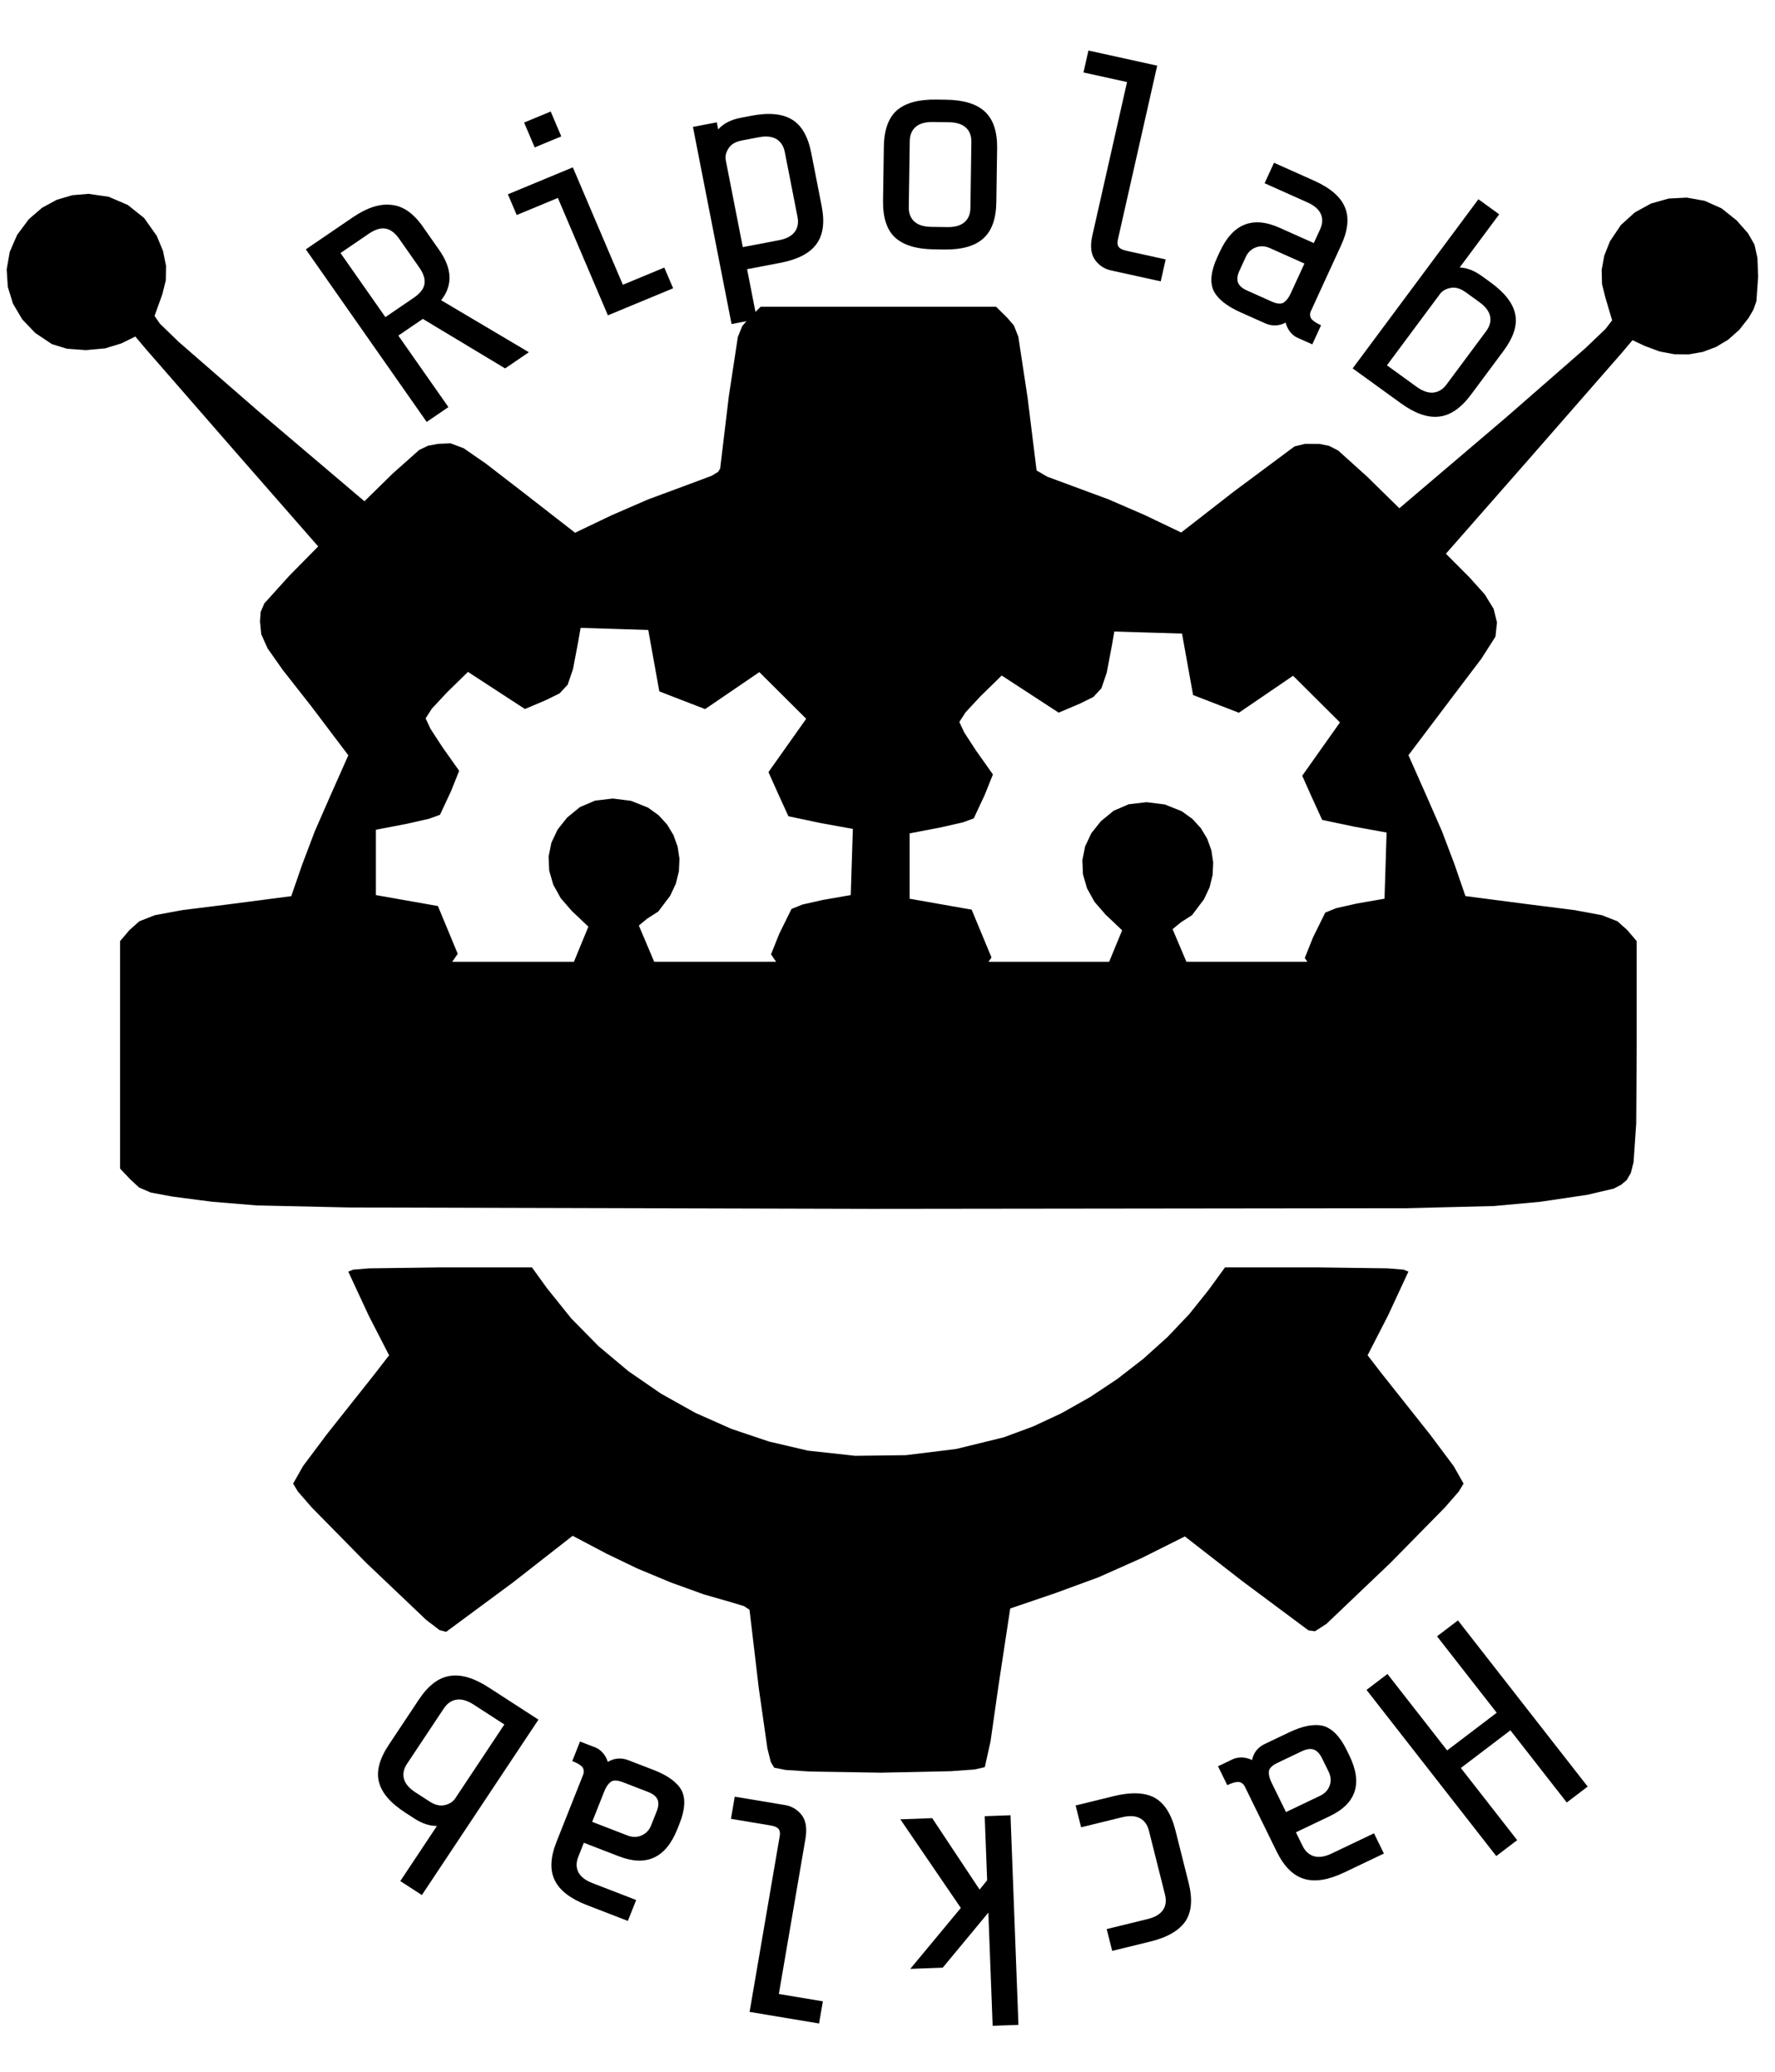 <?xml version="1.0" encoding="UTF-8" standalone="no"?>
<!-- Created with Inkscape (http://www.inkscape.org/) -->

<svg
   xmlns:dc="http://purl.org/dc/elements/1.1/"
   xmlns:cc="http://creativecommons.org/ns#"
   xmlns:rdf="http://www.w3.org/1999/02/22-rdf-syntax-ns#"
   xmlns:svg="http://www.w3.org/2000/svg"
   xmlns="http://www.w3.org/2000/svg"
   xmlns:sodipodi="http://sodipodi.sourceforge.net/DTD/sodipodi-0.dtd"
   xmlns:inkscape="http://www.inkscape.org/namespaces/inkscape"
   width="12mm"
   height="14mm"
   viewBox="0 0 42.52 49.606"
   id="svg4165"
   version="1.1"
   inkscape:version="0.91 r13725"
   sodipodi:docname="logo_ripolab_12x14mm.svg">
  <defs
     id="defs4167" />
  <sodipodi:namedview
     id="base"
     pagecolor="#ffffff"
     bordercolor="#666666"
     borderopacity="1.0"
     inkscape:pageopacity="0.0"
     inkscape:pageshadow="2"
     inkscape:zoom="16"
     inkscape:cx="17.483499"
     inkscape:cy="28.864113"
     inkscape:document-units="mm"
     inkscape:current-layer="layer1"
     showgrid="false"
     inkscape:window-width="1858"
     inkscape:window-height="1053"
     inkscape:window-x="62"
     inkscape:window-y="27"
     inkscape:window-maximized="1" />
  <g
     inkscape:label="SilkS"
     inkscape:groupmode="layer"
     id="layer1"
     transform="translate(0,-1002.756)">
    <ellipse
       style="opacity:1;fill:none;fill-opacity:1;stroke:none;stroke-width:0.1;stroke-linecap:round;stroke-linejoin:round;stroke-miterlimit:4;stroke-dasharray:none;stroke-dashoffset:0;stroke-opacity:1"
       id="path4148"
       cx="-800.336"
       cy="-656.381"
       transform="matrix(-0.655,-0.756,0.765,-0.644,0,0)"
       rx="18.87"
       ry="18.914" />
    <g
       transform="matrix(0.291,0,0,0.287,-1.598,1002.895)"
       style="display:inline"
       id="layer1-0">
      <path
         inkscape:connector-curvature="0"
         style="opacity:1;fill:#000000"
         d="m 12.768,15.688 -1.321,0.112 -1.287,0.385 -1.208,0.664 -1.084,0.949 -0.969,1.317 -0.606,1.415 -0.252,1.462 0.093,1.458 0.428,1.403 0.754,1.297 1.071,1.141 1.378,0.934 1.237,0.384 1.562,0.116 1.59,-0.148 1.32,-0.41 1.157,-0.575 0.856,1.029 7.527,8.756 6.671,7.727 -2.396,2.463 -2.043,2.295 -0.295,0.701 -0.057,0.792 0.104,1.077 0.522,1.178 1.258,1.813 2.313,2.984 3.074,4.122 -1.475,3.363 -1.288,2.982 -1.026,2.745 -0.91,2.663 -5.186,0.684 -3.772,0.477 -2.267,0.424 -1.278,0.508 -0.806,0.727 -0.78,0.927 0,9.49 0,9.49 0.863,0.923 0.703,0.657 0.955,0.417 1.804,0.341 3.251,0.429 3.675,0.306 7.584,0.171 43.069,0.115 43.916,-0.052 7.253,-0.182 3.823,-0.354 3.867,-0.581 2.195,-0.52 0.607,-0.321 0.461,-0.392 0.334,-0.586 0.228,-0.902 0.219,-3.241 0.037,-5.974 0,-9.234 -0.78,-0.927 -0.805,-0.726 -1.278,-0.508 -2.269,-0.427 -3.78,-0.483 -5.185,-0.684 -0.901,-2.654 -1.026,-2.745 -1.288,-2.982 -1.475,-3.374 3.487,-4.683 2.517,-3.368 1.156,-1.835 0.129,-1.186 -0.276,-1.136 -0.733,-1.209 -1.244,-1.404 -1.953,-1.987 6.824,-7.879 7.68,-8.907 0.856,-1.029 1.024,0.486 1.209,0.456 1.21,0.23 1.19,0.011 1.15,-0.203 1.088,-0.411 1.006,-0.613 0.903,-0.81 0.778,-1.001 0.402,-0.704 0.239,-0.693 0.144,-2.045 -0.058,-1.563 -0.244,-1.116 -0.538,-0.953 -0.938,-1.073 -1.235,-0.998 -1.389,-0.628 -1.476,-0.268 -1.495,0.08 -1.448,0.416 -1.332,0.741 -1.149,1.055 -0.899,1.357 -0.465,1.191 -0.217,1.203 0.032,1.185 0.284,1.139 0.548,1.872 -0.541,0.714 -1.654,1.605 -6.538,5.785 -8.783,7.575 -2.62,-2.608 -2.414,-2.208 -0.757,-0.393 -0.804,-0.16 -1.164,-0.006 -0.873,0.217 -5.004,3.773 -4.323,3.408 -2.994,-1.452 -2.983,-1.311 -2.966,-1.113 -2.088,-0.783 -0.872,-0.518 -0.74,-6.063 -0.761,-5.084 -0.363,-0.942 -0.543,-0.64 -0.933,-0.933 -9.685,0 -9.686,0 -0.958,0.958 -0.558,0.649 -0.366,0.922 -0.742,4.943 -0.715,6.039 -0.172,0.274 -0.53,0.323 -2.258,0.855 -2.972,1.116 -2.997,1.318 -3.014,1.461 -4.107,-3.238 -3.246,-2.538 -1.816,-1.273 -1.08,-0.412 -1.037,0.046 -0.815,0.154 -0.732,0.357 -2.176,1.962 -2.33,2.316 -8.714,-7.497 -6.581,-5.805 -1.536,-1.507 -0.447,-0.652 0.642,-1.81 0.286,-1.167 0.018,-1.205 -0.248,-1.237 -0.514,-1.261 -1.046,-1.495 -1.352,-1.091 -1.561,-0.676 -1.675,-0.247 0,0 m 40.52,36.213 2.786,0.086 2.786,0.087 0.455,2.563 0.456,2.563 1.885,0.739 1.885,0.738 2.232,-1.542 2.231,-1.543 1.929,1.946 1.929,1.947 -1.553,2.224 -1.554,2.225 0.794,1.797 0.85,1.887 2.68,0.572 2.623,0.482 -0.086,2.76 -0.086,2.761 -2.273,0.401 -1.703,0.388 -0.903,0.371 -1.008,2.07 -0.675,1.712 0.417,0.627 -10.034,0 -1.266,-3.029 0.692,-0.577 0.906,-0.587 0.985,-1.324 0.463,-1.001 0.251,-1.035 0.047,-1.04 -0.151,-1.016 -0.342,-0.964 -0.525,-0.884 -0.701,-0.774 -0.871,-0.637 -1.387,-0.561 -1.511,-0.194 -1.463,0.174 -1.245,0.542 -1.055,0.876 -0.783,1.001 -0.508,1.093 -0.23,1.152 0.05,1.177 0.333,1.171 0.618,1.131 0.906,1.058 1.369,1.316 -0.454,1.108 -0.74,1.826 -10.019,0 0.457,-0.67 -0.816,-1.993 -0.817,-1.994 -2.552,-0.456 -2.553,-0.456 0,-2.726 0,-2.726 2.521,-0.49 1.849,-0.425 0.907,-0.333 0.908,-1.969 0.672,-1.701 -1.382,-1.977 -0.976,-1.52 -0.406,-0.879 0.512,-0.805 1.232,-1.343 1.744,-1.727 2.344,1.548 2.344,1.548 1.745,-0.75 1.113,-0.557 0.665,-0.728 0.436,-1.303 0.427,-2.282 0.196,-1.148 0,0 m 43.937,0.303 2.786,0.086 2.786,0.087 0.456,2.563 0.455,2.563 1.885,0.739 1.885,0.738 2.231,-1.542 2.231,-1.543 1.929,1.946 1.93,1.947 -1.554,2.224 -1.553,2.225 0.793,1.797 0.85,1.887 2.68,0.571 2.623,0.482 -0.086,2.76 -0.086,2.761 -2.273,0.401 -1.703,0.388 -0.903,0.371 -1.008,2.07 -0.675,1.712 0.216,0.324 -9.959,0 -1.14,-2.726 0.692,-0.577 0.906,-0.587 0.985,-1.324 0.463,-1.001 0.251,-1.035 0.046,-1.04 -0.151,-1.016 -0.342,-0.964 -0.525,-0.884 -0.701,-0.774 -0.871,-0.637 -1.387,-0.561 -1.51,-0.194 -1.463,0.174 -1.245,0.542 -1.055,0.876 -0.783,1.001 -0.508,1.093 -0.23,1.152 0.05,1.177 0.333,1.171 0.618,1.131 0.906,1.058 1.369,1.316 -0.453,1.108 -0.618,1.523 -9.935,0 0.251,-0.367 -0.817,-1.993 -0.816,-1.994 -2.553,-0.456 -2.552,-0.456 0,-2.726 0,-2.726 2.52,-0.49 1.849,-0.425 0.907,-0.333 0.907,-1.969 0.672,-1.701 -1.382,-1.977 -0.976,-1.52 -0.406,-0.879 0.512,-0.805 1.232,-1.343 1.744,-1.727 2.344,1.548 2.343,1.548 1.745,-0.75 1.113,-0.557 0.665,-0.728 0.436,-1.303 0.427,-2.282 0.196,-1.148 5.6e-5,-4e-6 m -55.501,53.051 -5.856,0.079 -1.3,0.109 -0.402,0.164 1.68,3.666 1.68,3.315 -1.188,1.56 -3.948,5.045 -1.95,2.642 -0.814,1.459 0.387,0.653 1.148,1.337 4.472,4.61 4.95,4.772 1.099,0.851 0.542,0.142 5.495,-4.116 4.916,-3.895 2.811,1.501 2.498,1.219 2.788,1.178 2.704,0.99 2.248,0.654 1.068,0.329 0.444,0.301 0.763,6.539 0.71,5.036 0.279,1.124 0.281,0.476 0.949,0.189 2.02,0.132 5.808,0.095 5.753,-0.124 1.952,-0.142 0.852,-0.194 0.474,-2.155 0.646,-4.587 0.973,-6.496 3.728,-1.288 3.535,-1.315 3.551,-1.602 3.562,-1.807 4.732,3.73 5.445,4.107 0.533,0.075 0.941,-0.612 5.268,-5.09 4.486,-4.624 1.151,-1.34 0.388,-0.654 -0.814,-1.459 -1.95,-2.642 -3.948,-5.045 -1.188,-1.56 1.68,-3.315 1.68,-3.666 -0.402,-0.164 -1.298,-0.109 -5.849,-0.079 -7.549,0 -1.359,1.894 -1.584,2.006 -1.8,1.92 -1.984,1.81 -2.134,1.676 -2.251,1.517 -2.335,1.335 -2.385,1.128 -2.403,0.898 -3.891,0.966 -4.156,0.518 -4.158,0.052 -3.897,-0.432 -3.186,-0.753 -3.097,-1.056 -2.981,-1.341 -2.837,-1.61 -2.667,-1.862 -2.469,-2.096 -2.245,-2.314 -1.993,-2.515 -1.241,-1.742 -7.559,0 0,-2e-5"
         id="path3415" />
    </g>
    <g
       transform="matrix(0.291,0,0,0.287,-1.598,1002.895)"
       style="display:inline"
       id="layer2">
      <g
         transform="translate(1.315,0.329)"
         style="font-style:normal;font-variant:normal;font-weight:normal;font-stretch:normal;font-size:25px;line-height:125%;font-family:'Share Tech Mono';-inkscape-font-specification:'Share Tech Mono, Normal';text-align:start;letter-spacing:0px;word-spacing:0px;writing-mode:lr-tb;text-anchor:start;fill:#000000;fill-opacity:1;stroke:none;stroke-width:1px;stroke-linecap:butt;stroke-linejoin:miter;stroke-opacity:1"
         id="text4150">
        <path
           inkscape:connector-curvature="0"
           d="m 36.967,27.186 4.122,5.964 -1.789,1.236 -9.949,-14.397 3.867,-2.672 q 1.748,-1.208 3.173,-1.038 1.431,0.136 2.582,1.802 l 1.364,1.974 q 1.606,2.324 0.153,4.179 l 7.222,4.339 -1.954,1.35 -6.775,-4.131 -2.016,1.393 z m 0.088,-8.053 q -0.54,-0.782 -1.152,-0.875 -0.591,-0.108 -1.373,0.432 l -2.324,1.606 3.695,5.347 2.324,-1.606 q 0.782,-0.54 0.89,-1.131 0.114,-0.626 -0.426,-1.408 l -1.634,-2.365 z"
           style="font-style:normal;font-variant:normal;font-weight:normal;font-stretch:normal;font-size:25px;line-height:125%;font-family:'Share Tech Mono';-inkscape-font-specification:'Share Tech Mono, Normal';text-align:start;writing-mode:lr-tb;text-anchor:start"
           id="path4158" />
        <path
           inkscape:connector-curvature="0"
           d="m 49.509,8.49 0.872,2.074 -2.189,0.92 -0.872,-2.074 2.189,-0.92 z m -2.797,8.634 -0.727,-1.728 5.347,-2.248 4.118,9.795 3.411,-1.434 0.727,1.728 -5.37,2.258 -4.118,-9.795 -3.388,1.424 z"
           style="font-style:normal;font-variant:normal;font-weight:normal;font-stretch:normal;font-size:25px;line-height:125%;font-family:'Share Tech Mono';-inkscape-font-specification:'Share Tech Mono, Normal';text-align:start;writing-mode:lr-tb;text-anchor:start"
           id="path4160" />
        <path
           inkscape:connector-curvature="0"
           d="m 63.183,9.394 0.114,0.589 Q 63.944,9.247 65.146,9.014 l 0.884,-0.171 q 2.16,-0.418 3.347,0.321 1.182,0.714 1.585,2.8 l 0.854,4.418 q 0.399,2.062 -0.452,3.194 -0.826,1.127 -2.962,1.54 l -2.725,0.527 0.807,4.173 -2.086,0.403 -3.179,-16.446 1.964,-0.38 z m 2.074,1.509 q -0.81,0.157 -1.117,0.674 -0.312,0.493 -0.217,0.984 l 1.4,7.241 2.97,-0.574 q 0.908,-0.176 1.294,-0.683 0.386,-0.507 0.239,-1.268 L 68.781,11.876 Q 68.634,11.115 68.087,10.788 67.54,10.461 66.631,10.637 l -1.375,0.266 z"
           style="font-style:normal;font-variant:normal;font-weight:normal;font-stretch:normal;font-size:25px;line-height:125%;font-family:'Share Tech Mono';-inkscape-font-specification:'Share Tech Mono, Normal';text-align:start;writing-mode:lr-tb;text-anchor:start"
           id="path4162" />
        <path
           inkscape:connector-curvature="0"
           d="m 86.192,16.066 q -0.031,2.1 -1.094,3.034 -1.039,0.935 -3.213,0.903 l -0.825,-0.012 q -2.175,-0.032 -3.211,-0.997 -1.011,-0.965 -0.981,-3.065 l 0.065,-4.5 Q 76.964,9.331 78.003,8.396 79.066,7.461 81.241,7.493 l 0.825,0.012 q 2.175,0.032 3.186,0.996 1.036,0.965 1.006,3.065 l -0.065,4.5 z M 84.14,11.035 Q 84.151,10.26 83.683,9.828 83.214,9.397 82.289,9.383 l -1.325,-0.019 q -0.925,-0.013 -1.406,0.405 -0.481,0.418 -0.492,1.193 l -0.08,5.499 q -0.011,0.775 0.457,1.207 0.469,0.432 1.394,0.445 l 1.325,0.019 q 0.925,0.013 1.406,-0.405 0.481,-0.418 0.492,-1.193 l 0.08,-5.499 z"
           style="font-style:normal;font-variant:normal;font-weight:normal;font-stretch:normal;font-size:25px;line-height:125%;font-family:'Share Tech Mono';-inkscape-font-specification:'Share Tech Mono, Normal';text-align:start;writing-mode:lr-tb;text-anchor:start"
           id="path4164" />
        <path
           inkscape:connector-curvature="0"
           d="m 95.626,21.744 q -0.83,-0.185 -1.333,-0.912 -0.479,-0.722 -0.196,-1.99 L 96.954,6.031 93.367,5.231 93.775,3.401 99.436,4.664 96.198,19.182 q -0.087,0.39 0.07,0.605 0.157,0.214 0.621,0.318 l 3.245,0.724 -0.408,1.83 -4.099,-0.914 z"
           style="font-style:normal;font-variant:normal;font-weight:normal;font-stretch:normal;font-size:25px;line-height:125%;font-family:'Share Tech Mono';-inkscape-font-specification:'Share Tech Mono, Normal';text-align:start;writing-mode:lr-tb;text-anchor:start"
           id="path4166" />
        <path
           inkscape:connector-curvature="0"
           d="m 110.952,27.35 q -0.296,-0.134 -0.578,-0.481 -0.259,-0.337 -0.365,-0.769 -0.833,0.446 -1.699,0.054 l -2.027,-0.919 q -1.731,-0.784 -2.218,-1.829 -0.454,-1.057 0.309,-2.742 l 0.206,-0.455 q 1.6,-3.529 4.924,-2.023 l 2.824,1.28 0.516,-1.139 q 0.32,-0.706 0.063,-1.289 -0.257,-0.583 -1.1,-0.965 l -3.529,-1.6 0.774,-1.708 3.302,1.496 q 1.981,0.898 2.522,2.186 0.564,1.299 -0.303,3.211 l -2.477,5.465 q -0.155,0.342 0.013,0.637 0.201,0.283 0.816,0.562 l -0.722,1.594 -1.252,-0.568 z m -2.095,-3.008 q 0.683,0.31 1.01,0.073 0.327,-0.236 0.554,-0.737 l 1.135,-2.505 -2.846,-1.29 q -0.592,-0.268 -1.155,-0.057 -0.563,0.212 -0.831,0.804 l -0.516,1.139 q -0.268,0.592 -0.119,0.989 0.149,0.397 0.741,0.665 l 2.027,0.919 z"
           style="font-style:normal;font-variant:normal;font-weight:normal;font-stretch:normal;font-size:25px;line-height:125%;font-family:'Share Tech Mono';-inkscape-font-specification:'Share Tech Mono, Normal';text-align:start;writing-mode:lr-tb;text-anchor:start"
           id="path4168" />
        <path
           inkscape:connector-curvature="0"
           d="m 125.271,32.107 q -1.242,1.693 -2.651,1.838 -1.388,0.16 -3.142,-1.127 l -3.951,-2.898 10.35,-14.111 1.713,1.257 -3.253,4.435 q 0.9,0.04 1.808,0.706 l 0.726,0.532 q 1.774,1.301 2.039,2.673 0.279,1.352 -0.977,3.066 l -2.662,3.629 z m -0.436,-8.536 q -0.665,-0.488 -1.254,-0.362 -0.574,0.106 -0.87,0.509 l -4.362,5.947 2.439,1.789 q 0.746,0.547 1.38,0.485 0.634,-0.062 1.093,-0.687 l 3.253,-4.435 q 0.458,-0.625 0.327,-1.249 -0.132,-0.624 -0.877,-1.171 l -1.129,-0.828 z"
           style="font-style:normal;font-variant:normal;font-weight:normal;font-stretch:normal;font-size:25px;line-height:125%;font-family:'Share Tech Mono';-inkscape-font-specification:'Share Tech Mono, Normal';text-align:start;writing-mode:lr-tb;text-anchor:start"
           id="path4170" />
        <path
           inkscape:connector-curvature="0"
           d="m 127.384,142.079 -4.913,-6.377 1.723,-1.327 10.679,13.864 -1.723,1.327 -4.638,-6.021 -4.08,3.143 4.638,6.021 -1.723,1.327 -10.679,-13.864 1.723,-1.327 4.913,6.377 4.08,-3.143 z"
           style="font-style:normal;font-variant:normal;font-weight:normal;font-stretch:normal;font-size:25px;line-height:125%;font-family:'Share Tech Mono';-inkscape-font-specification:'Share Tech Mono, Normal';text-align:start;writing-mode:lr-tb;text-anchor:start"
           id="path4172" />
        <path
           inkscape:connector-curvature="0"
           d="m 105.68,145.947 q 0.293,-0.141 0.74,-0.136 0.425,0.017 0.825,0.212 0.191,-0.926 1.046,-1.339 l 2.003,-0.969 q 1.71,-0.827 2.825,-0.533 1.103,0.328 1.908,1.993 l 0.218,0.45 q 1.687,3.488 -1.599,5.078 l -2.791,1.35 0.544,1.125 q 0.337,0.698 0.95,0.873 0.613,0.176 1.445,-0.227 l 3.488,-1.687 0.816,1.688 -3.263,1.578 q -1.958,0.947 -3.294,0.538 -1.359,-0.398 -2.273,-2.289 l -2.612,-5.401 q -0.163,-0.338 -0.498,-0.398 -0.346,-0.027 -0.954,0.267 l -0.762,-1.575 1.238,-0.599 z m 3.652,0.316 q -0.675,0.327 -0.703,0.729 -0.028,0.402 0.212,0.897 l 1.197,2.476 2.813,-1.361 q 0.585,-0.283 0.783,-0.851 0.198,-0.568 -0.085,-1.153 l -0.544,-1.125 q -0.283,-0.585 -0.684,-0.725 -0.401,-0.139 -0.986,0.144 l -2.003,0.969 z"
           style="font-style:normal;font-variant:normal;font-weight:normal;font-stretch:normal;font-size:25px;line-height:125%;font-family:'Share Tech Mono';-inkscape-font-specification:'Share Tech Mono, Normal';text-align:start;writing-mode:lr-tb;text-anchor:start"
           id="path4174" />
        <path
           inkscape:connector-curvature="0"
           d="m 95.851,149.037 q 2.135,-0.53 3.353,0.121 1.224,0.675 1.735,2.738 l 1.084,4.368 q 0.506,2.038 -0.26,3.207 -0.79,1.175 -2.901,1.699 l -3.13,0.777 -0.452,-1.82 3.373,-0.837 q 0.898,-0.223 1.256,-0.75 0.359,-0.527 0.172,-1.279 l -1.324,-5.338 q -0.187,-0.752 -0.75,-1.05 -0.563,-0.298 -1.461,-0.075 l -3.373,0.837 -0.452,-1.82 3.13,-0.777 z"
           style="font-style:normal;font-variant:normal;font-weight:normal;font-stretch:normal;font-size:25px;line-height:125%;font-family:'Share Tech Mono';-inkscape-font-specification:'Share Tech Mono, Normal';text-align:start;writing-mode:lr-tb;text-anchor:start"
           id="path4176" />
        <path
           inkscape:connector-curvature="0"
           d="m 85.437,156.056 -0.2,-5.346 2.124,-0.079 0.653,17.488 -2.124,0.079 -0.353,-9.443 -3.756,4.593 -2.673,0.1 4.163,-5.084 -4.979,-7.394 2.623,-0.098 3.9,5.959 0.622,-0.774 z"
           style="font-style:normal;font-variant:normal;font-weight:normal;font-stretch:normal;font-size:25px;line-height:125%;font-family:'Share Tech Mono';-inkscape-font-specification:'Share Tech Mono, Normal';text-align:start;writing-mode:lr-tb;text-anchor:start"
           id="path4178" />
        <path
           inkscape:connector-curvature="0"
           d="m 68.801,149.781 q 0.838,0.142 1.379,0.842 0.516,0.696 0.299,1.978 l -2.189,12.941 3.624,0.613 -0.313,1.849 -5.719,-0.967 2.481,-14.667 q 0.067,-0.394 -0.101,-0.6 -0.168,-0.206 -0.636,-0.285 l -3.278,-0.555 0.313,-1.849 4.141,0.701 z"
           style="font-style:normal;font-variant:normal;font-weight:normal;font-stretch:normal;font-size:25px;line-height:125%;font-family:'Share Tech Mono';-inkscape-font-specification:'Share Tech Mono, Normal';text-align:start;writing-mode:lr-tb;text-anchor:start"
           id="path4180" />
        <path
           inkscape:connector-curvature="0"
           d="m 53.204,144.981 q 0.303,0.119 0.602,0.451 0.276,0.323 0.405,0.749 0.809,-0.489 1.693,-0.142 l 2.072,0.811 q 1.769,0.693 2.31,1.71 0.509,1.032 -0.166,2.754 l -0.182,0.466 q -1.413,3.608 -4.812,2.277 l -2.887,-1.13 -0.456,1.164 q -0.283,0.722 0.005,1.291 0.287,0.569 1.149,0.906 l 3.608,1.413 -0.684,1.746 -3.375,-1.322 q -2.025,-0.793 -2.633,-2.051 -0.631,-1.267 0.134,-3.223 l 2.188,-5.587 q 0.137,-0.349 -0.046,-0.636 -0.216,-0.272 -0.844,-0.518 l 0.638,-1.63 1.28,0.501 z m 2.249,2.895 q -0.698,-0.273 -1.012,-0.021 -0.314,0.253 -0.514,0.765 l -1.003,2.561 2.91,1.139 q 0.605,0.237 1.156,-0.004 0.551,-0.241 0.788,-0.846 l 0.456,-1.164 q 0.237,-0.605 0.067,-0.994 -0.17,-0.389 -0.775,-0.626 l -2.072,-0.811 z"
           style="font-style:normal;font-variant:normal;font-weight:normal;font-stretch:normal;font-size:25px;line-height:125%;font-family:'Share Tech Mono';-inkscape-font-specification:'Share Tech Mono, Normal';text-align:start;writing-mode:lr-tb;text-anchor:start"
           id="path4182" />
        <path
           inkscape:connector-curvature="0"
           d="m 38.655,140.982 q 1.152,-1.756 2.551,-1.975 1.378,-0.232 3.197,0.96 l 4.098,2.687 -9.596,14.634 -1.777,-1.165 3.016,-4.599 q -0.901,0.007 -1.842,-0.61 l -0.753,-0.494 q -1.84,-1.206 -2.176,-2.563 -0.35,-1.336 0.815,-3.113 l 2.468,-3.763 z m 0.883,8.501 q 0.69,0.452 1.271,0.295 0.568,-0.136 0.842,-0.554 l 4.044,-6.167 -2.53,-1.659 q -0.774,-0.507 -1.404,-0.412 -0.63,0.095 -1.055,0.743 l -3.016,4.599 q -0.425,0.648 -0.261,1.264 0.164,0.616 0.938,1.123 l 1.171,0.768 z"
           style="font-style:normal;font-variant:normal;font-weight:normal;font-stretch:normal;font-size:25px;line-height:125%;font-family:'Share Tech Mono';-inkscape-font-specification:'Share Tech Mono, Normal';text-align:start;writing-mode:lr-tb;text-anchor:start"
           id="path4184" />
      </g>
    </g>
  </g>
</svg>
